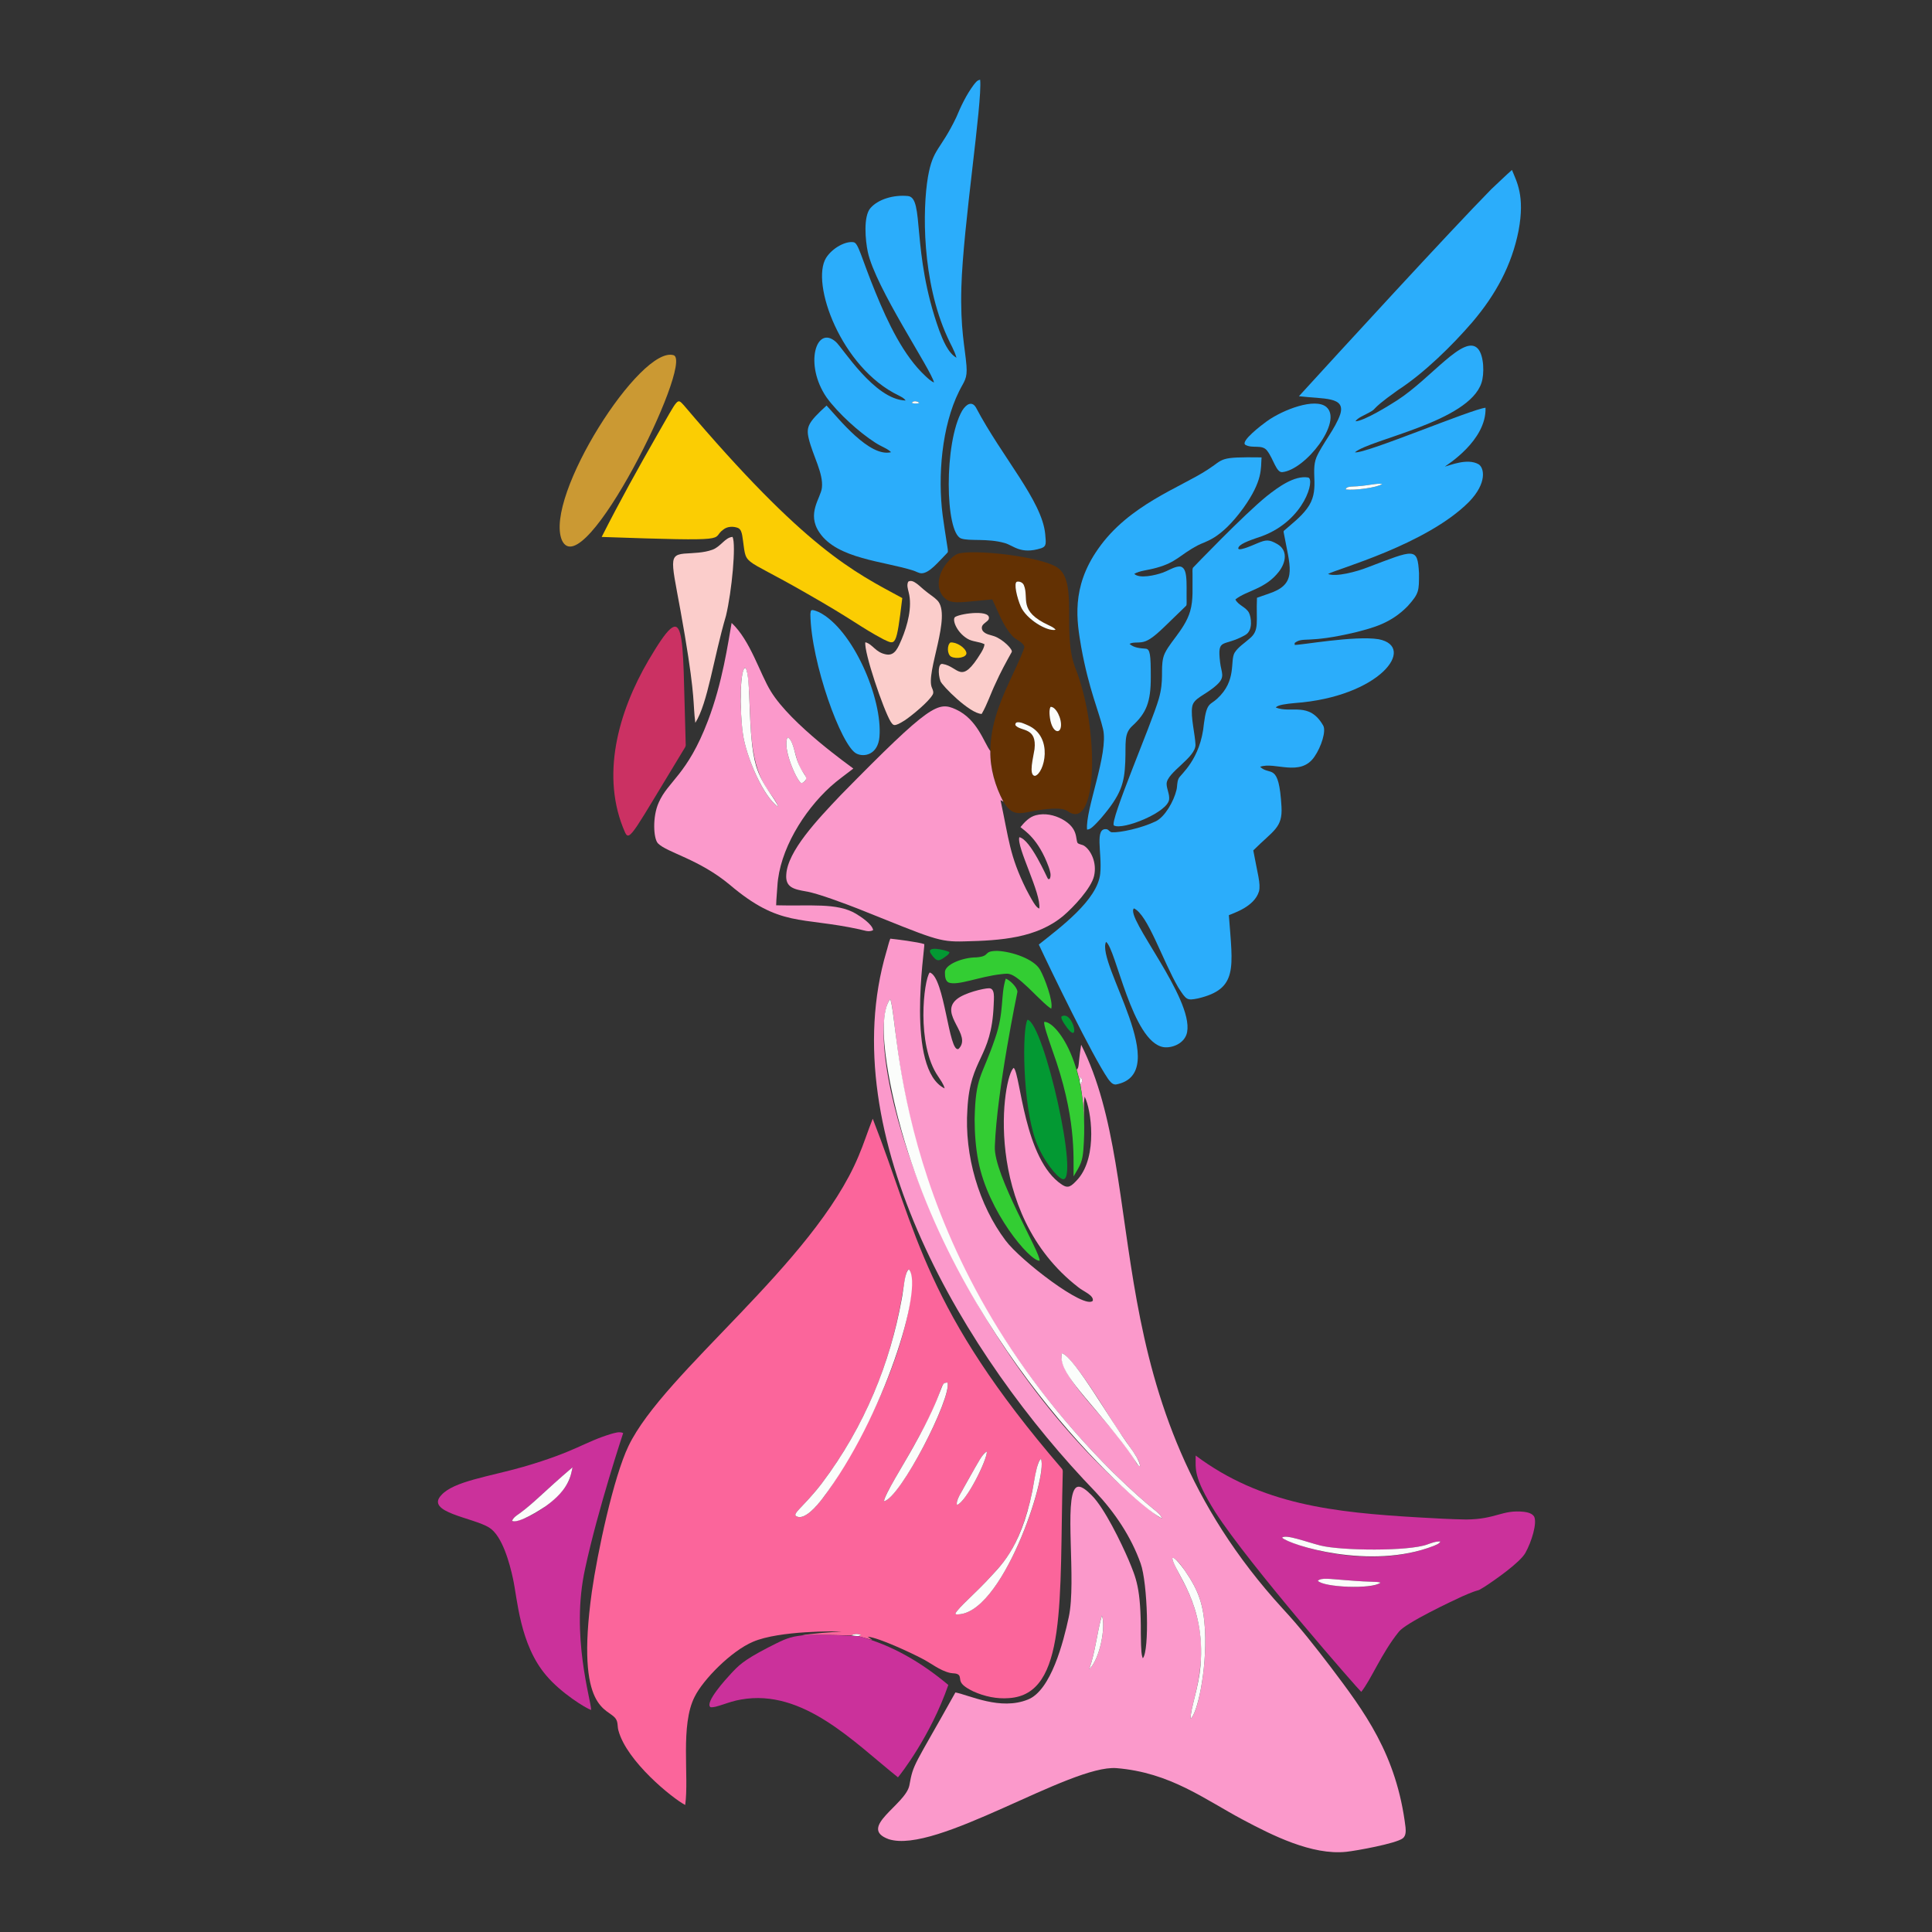 <?xml version="1.0" encoding="UTF-8" standalone="no"?>
<svg
   xmlns:dc="http://purl.org/dc/elements/1.1/"
   xmlns:cc="http://creativecommons.org/ns#"
   xmlns:rdf="http://www.w3.org/1999/02/22-rdf-syntax-ns#"
   xmlns:svg="http://www.w3.org/2000/svg"
   xmlns="http://www.w3.org/2000/svg"
   xmlns:sodipodi="http://sodipodi.sourceforge.net/DTD/sodipodi-0.dtd"
   xmlns:inkscape="http://www.inkscape.org/namespaces/inkscape"
   version="1.1"
   id="Layer_1"
   x="0px"
   y="0px"
   viewBox="0 0 1744 1744"
   enable-background="new 0 0 1217 1744"
   xml:space="preserve"
   sodipodi:docname="caecilia-logo.svg"
   width="1744"
   height="1744"
   inkscape:version="0.92.1 r15371"><rect x="0" y="0" width="1744" height="1744" fill="#333333" stroke="none"/><defs
     id="defs103" /><sodipodi:namedview
     pagecolor="#ffffff"
     bordercolor="#666666"
     borderopacity="1"
     objecttolerance="10"
     gridtolerance="10"
     guidetolerance="10"
     inkscape:pageopacity="0"
     inkscape:pageshadow="2"
     inkscape:window-width="640"
     inkscape:window-height="480"
     id="namedview101"
     showgrid="false"
     scale-x="1"
     viewbox-x="0"
     inkscape:zoom="0.1353211"
     inkscape:cx="608.5"
     inkscape:cy="872"
     inkscape:window-x="71"
     inkscape:window-y="117"
     inkscape:window-maximized="0"
     inkscape:current-layer="Layer_1" /><g
     id="g98"
     transform="translate(282)"><path
       d="m 596.865,76.714 c 1.592,-1.946 3.178,-4.416 5.918,-4.714 2.054,20.777 -15.41,132.11 -16.959,187.139 -1.101,37.78 3.271,54.302 4.601,70.926 0.926,12.183 -2.065,13.801 -6.688,23.209 -15.696,31.534 -19.312,76.718 -14.822,111.747 5.365,38.51 5.973,31.532 2.835,35.454 -6.83,6.864 -14.945,17.084 -21.954,17.021 -2.604,-0.079 -4.815,-1.671 -7.251,-2.413 -26.524,-8.561 -68.85,-10.452 -84.887,-34.414 -11.756,-17.243 1.262,-31.011 2.267,-40.393 1.499,-12.963 -8.193,-28.918 -11.903,-44.438 -2.499,-10.701 -0.231,-14.791 16.11,-29.756 11.147,12.008 38.749,46.917 58.225,42.114 -3.395,-3.475 -8,-4.545 -14.439,-8.724 -14.318,-9.188 -33.331,-26.311 -43.718,-40.646 -20.555,-29.813 -9.426,-65.784 8.179,-50.361 6.047,5.082 34.932,52.381 63.113,53.078 -1.479,-2.295 -4.084,-3.375 -6.39,-4.618 -52.003,-25.052 -79.561,-101.495 -65.363,-124.206 5.787,-9.034 17.627,-15.236 24.728,-14.074 4.48,0.58 6.902,13.811 19.879,45.405 11.256,27.574 25.398,57.211 45,75.375 2.391,2.188 4.748,4.556 7.779,5.844 -2.363,-11.302 -53.077,-85.82 -59.811,-118.063 -2.098,-9.886 -4.202,-31.867 2.458,-39.403 6.759,-7.795 20.503,-12.107 33.643,-10.868 15.45,1.213 2.718,49.603 28.418,121.343 3.272,8.646 7.994,20.426 15.57,24.632 -1.834,-6.542 -5.496,-12.369 -8.196,-18.563 -23.208,-50.822 -22.503,-115.593 -17.561,-144.597 4.541,-26.095 11.039,-23.576 25.532,-53.764 4.268,-10.226 9.066,-20.34 15.687,-29.272 m -55.879,286.949 c 2.273,0.878 4.759,0.804 7.054,0.062 -1.93,-1.547 -5.395,-2.436 -7.054,-0.062 z"
       id="path2"
       inkscape:connector-curvature="0"
       style="fill:#2badfb" /><path
       d="m 1064.315,170.668 c 6.171,-5.749 12.201,-11.666 18.512,-17.263 4.207,10.537 11.865,23.2 5.996,54.692 -6.155,31.458 -20.835,58.112 -41.681,82.62 -17.932,20.88 -43.599,46.142 -67.343,61.504 -31.031,22.098 -13.751,14.067 -31.039,22.871 -2.61,1.378 -5.479,2.655 -7.172,5.192 7.635,-0.111 30.966,-14.623 37.395,-18.776 30.862,-19.779 60.695,-60.568 73.142,-46.704 5.557,6.191 5.876,22.95 3.195,30.791 -11.437,35.262 -100.456,50.898 -114.255,62.713 8.53,1.867 105.641,-39.138 117.912,-40.241 0.971,29.667 -35.156,51.853 -36.759,53.123 4.567,-1.029 20.201,-7.851 30.369,-2.177 5.212,3.008 8.117,16.862 -8.527,34.02 -38.529,38.771 -120.017,60.797 -127.244,65.098 7.146,2.957 26.209,-2.198 35.646,-5.951 42.481,-16.076 45.117,-18.623 46.463,5.169 0.017,16.234 0.225,18.161 -10.282,29.886 -15.307,15.612 -31.313,19.435 -46.333,23.383 -44.619,10.678 -47.688,3.804 -55.586,9.765 -0.011,0.433 -0.034,1.294 -0.051,1.727 4.162,0.612 54.257,-8.683 75.938,-5.063 34.461,6.839 1.177,52.045 -75.926,57.617 -7.229,0.685 -15.584,1.62 -16.982,4.05 14.118,5.53 30.043,-5.684 42.66,16.093 3.016,4.801 -1.649,19.367 -7.819,28.266 -12.667,18.638 -35.977,4.217 -49.022,9.129 9.046,8.728 16.939,-5.096 19.277,36.023 1.078,19.16 -7.145,21.152 -25.464,39.443 3.789,20.847 6.866,30.015 5.175,36.9 -4.213,14.244 -23.766,19.874 -27.219,21.572 3.485,47.466 8.546,66.602 -27.962,75.156 -9.935,1.961 -10.299,1.538 -17.724,-9.928 -14.461,-24.98 -27.446,-65.643 -39.988,-71.365 -8.549,7.472 53.629,80.788 48.004,111.583 -1.85,10.284 -13.635,14.886 -21.465,13.646 -28.28,-4.892 -42.841,-89.138 -51.745,-95.001 -9.187,19.096 61.886,118.943 8.837,128.768 -3.217,0.124 -5.299,-2.846 -7.026,-5.141 -14.422,-21.076 -51.42,-97.528 -62.494,-121.208 18.886,-15.12 53.131,-40.133 55.457,-64.159 1.884,-18.381 -5.651,-41.998 6.126,-39.893 1.704,0.624 2.616,2.762 4.612,2.711 6.995,0.385 26.152,-3.526 39.544,-9.973 8.231,-4.176 16.062,-17.947 18.512,-28.114 0.894,-3.443 0.349,-7.183 1.963,-10.446 1.513,-3.692 19.828,-16.682 22.871,-49.815 2.516,-19.415 5.615,-16.292 11.919,-22.241 18.033,-16.508 11.291,-33.988 15.789,-41.58 3.319,-5.248 8.82,-8.477 13.337,-12.566 9.401,-7.595 5.849,-15.1 6.812,-36.951 4.843,-1.783 9.787,-3.296 14.597,-5.186 21.609,-8.849 15.04,-23.656 9.518,-53.803 -0.203,-0.709 -0.051,-1.462 0.619,-1.862 7.087,-6.199 14.709,-11.993 20.374,-19.603 12.37,-16.404 2.831,-32.489 8.617,-46.468 5.157,-11.872 17.206,-26.034 21.443,-38.773 4.946,-16.082 -14.825,-13.558 -37.294,-16.256 35.287,-38.686 136.579,-149.192 173.771,-187.004 M 937.904,439.212 c -1.907,0.214 -4.663,0.349 -5.209,2.61 7.542,1.027 28.373,-1.586 33.098,-4.905 -5.65,-1.062 -12.545,1.865 -27.889,2.295 z"
       id="path4"
       inkscape:connector-curvature="0"
       style="fill:#2badfb" /><path
       d="m 326.245,320.699 c 17.771,7.361 -82.034,209.166 -101.059,166.849 -16.232,-39.2 71.283,-176.555 101.059,-166.849 z"
       id="path6"
       inkscape:connector-curvature="0"
       style="fill:#cb9933" /><path
       d="m 335.212,365.744 c 110.264,130.094 153.153,150.263 197.275,174.134 -5.419,44.711 -5.871,42.422 -17.106,37.176 -21.304,-11.303 -26.057,-16.848 -70.031,-41.861 -61.485,-35.374 -52.581,-22.285 -57.336,-51.778 -0.489,-2.599 -1.209,-5.743 -3.921,-6.879 -4.247,-1.581 -9.45,-1.434 -13.112,1.474 -12.425,8.773 13.48,10.994 -109.857,6.683 15.936,-31.478 33.058,-62.342 50.591,-92.959 18.868,-32.818 17.338,-32.53 23.497,-25.99 z"
       id="path8"
       inkscape:connector-curvature="0"
       style="fill:#fbcd03" /><path
       d="m 540.986,363.663 c 1.659,-2.374 5.124,-1.485 7.054,0.062 -2.295,0.742 -4.782,0.815 -7.054,-0.062 z"
       id="path10"
       inkscape:connector-curvature="0"
       style="fill:#fbfdfb" /><path
       d="m 599.036,367.955 c 23.774,45.063 59.616,84.114 62.471,114.16 0.627,7.962 1.472,11.005 -3.628,12.774 -18.843,5.914 -24.993,-2.592 -33.064,-4.731 -15.495,-4.414 -31.767,-1.441 -39.223,-4.095 -14.497,-5.167 -15.626,-86.47 0.956,-115.363 3.786,-6.124 8.914,-8.916 12.488,-2.745 z"
       id="path12"
       inkscape:connector-curvature="0"
       style="fill:#2badfb" /><path
       d="m 915.235,367.336 c 15.321,12.932 -18.65,56.767 -39.758,58.86 -5.462,0.491 -7.984,-12.178 -13.719,-19.434 -4.542,-5.927 -13.133,-1.535 -19.569,-5.209 -4.715,-3.133 14.603,-17.853 19.395,-21.302 14.899,-10.642 43.483,-21.335 53.651,-12.915 z"
       id="path14"
       inkscape:connector-curvature="0"
       style="fill:#2badfb" /><path
       d="m 856.797,412.887 c -0.787,10.043 1.389,20.688 -16.425,45.715 -21.2,29.044 -34.386,29.931 -41.141,33.683 -16.701,8.844 -18.903,15.174 -37.131,20.222 -8.094,2.315 -15.257,2.568 -20.183,5.507 4.532,4.63 19.082,1.285 25.678,-1.103 4.393,-1.519 8.319,-4.224 12.881,-5.276 10.583,-2.59 8.352,13.969 8.691,32.164 -0.107,1.131 0.225,2.565 -0.816,3.364 -20.382,19.504 -27.828,28.086 -35.994,31.534 -5.435,2.318 -11.119,0.335 -14.721,2.542 3.949,3.594 9.529,3.943 14.586,4.331 4.017,0.289 4.584,5.652 4.584,25.706 0.08,22.386 -4.061,32.413 -16.419,43.774 -8.095,7.271 -5.896,15.01 -6.609,32.709 -0.826,19.206 -3.51,29.492 -22.371,51.385 -8.422,9.354 -9.734,9.431 -12.128,9.731 -1.682,-18.014 19.554,-68.617 14.468,-90.608 -3.59,-15.673 -12.751,-35.521 -19.749,-74.149 -4.001,-23.419 -9.291,-53.657 15.193,-88.504 27.642,-39.833 74.212,-55.444 98.837,-71.578 15.596,-9.959 9.091,-11.662 48.769,-11.149 z"
       id="path16"
       inkscape:connector-curvature="0"
       style="fill:#2badfb" /><path
       d="m 898.804,431.039 c 6.477,1.047 -2.776,38.39 -41.507,52.915 -7.772,2.73 -18.997,6.1 -21.15,9.878 -3.014,5.358 12.41,-1.555 16.869,-3.437 7.783,-3.228 10.428,-3.675 18.197,0.849 9.226,5.479 7.868,16.122 1.254,24.756 -12.29,15.893 -29.06,16.929 -39.302,25.138 2.689,5.31 9.399,6.722 12.229,11.903 2.013,3.773 4.051,16.15 -3.414,20.239 -19.794,11.24 -25.264,1.739 -22.63,24.373 1.037,9.702 5.17,13.319 -3.122,20.756 -10.487,9.454 -20.78,11.545 -22.044,19.581 -1.536,9.035 2.626,24.996 2.964,34.043 0.557,11.797 -25.846,25.065 -26.055,35.511 0.051,4.714 2.683,9.056 2.301,13.826 -0.664,11.788 -41.994,28.289 -49.826,23.788 -4.496,-2.874 34.049,-91.804 40.455,-114.3 4.93,-17.195 1.489,-26.068 4.005,-37.035 2.774,-11.756 19.217,-24.412 24.311,-42.092 3.049,-10.434 1.935,-21.426 2.149,-32.141 0.146,-2.323 -0.405,-4.815 0.326,-7.026 0.528,-0.563 46.18,-48.204 66.797,-64.795 9.772,-7.752 24.832,-18.87 37.193,-16.73 z"
       id="path18"
       inkscape:connector-curvature="0"
       style="fill:#2badfb" /><path
       d="m 965.793,436.917 c -4.645,3.263 -25.279,5.969 -33.098,4.905 0.546,-2.261 3.302,-2.396 5.209,-2.61 15.401,-0.432 22.21,-3.363 27.889,-2.295 z"
       id="path20"
       inkscape:connector-curvature="0"
       style="fill:#fbfdfb" /><path
       d="m 379.267,484.651 c 3.319,6.795 -0.628,49.039 -5.912,71.134 -11.416,38.904 -16.394,78.874 -27.709,96.7 -2.316,-18.497 0.217,-20.991 -9.467,-79.037 -10.876,-65.042 -16.744,-72.048 -0.709,-73.693 8.567,-0.636 17.398,-0.557 25.577,-3.51 7.652,-2.76 11.399,-11.131 18.22,-11.594 z"
       id="path22"
       inkscape:connector-curvature="0"
       style="fill:#fbcdcb" /><path
       d="m 582.476,499.957 c 12.495,-4.481 74.283,1.968 89.944,12.33 19.155,12.665 3.891,58.498 16.223,90.585 22.061,55.302 20.194,147.941 -6.418,129.645 -4.179,-2.874 -9.506,-2.621 -14.344,-2.526 -26.507,1.478 -33.476,11.186 -44.185,-6.362 -29.71,-56.459 4.982,-101.695 18.304,-137.155 0.281,-1.142 1.119,-2.436 0.371,-3.549 -2.396,-4.275 -7.678,-5.4 -10.704,-9.062 -8.466,-9.383 -12.476,-21.611 -17.949,-32.777 -21.37,1.908 -31.455,3.629 -37.783,1.817 -6.441,-2.047 -10.586,-8.826 -10.541,-15.429 -0.523,-13.879 12.4,-25.841 17.082,-27.517 m 52.251,28.631 c 1.781,31.775 29.634,41.383 36.158,39.921 -4.697,-6.172 -24.059,-6.611 -26.578,-25.864 -0.922,-6.087 0.443,-19.341 -8.331,-17.539 -1.418,0.478 -1.249,2.278 -1.249,3.482 M 666.3,638.107 c -1.831,3.79 -0.847,14.002 2.441,19.046 5.258,8.158 11.216,-2.244 3.178,-15.019 -1.31,-1.906 -2.987,-4.302 -5.619,-4.027 m -30.156,13.933 c -1.451,0.186 -2.188,2.273 -0.979,3.201 5.121,5.021 18.912,1.401 16.684,21.054 -1.023,7.267 -5.569,23.585 0.343,24.086 8.345,-1.724 17.54,-35.58 -6.739,-45.833 -2.947,-1.208 -6.035,-2.929 -9.309,-2.508 z"
       id="path24"
       inkscape:connector-curvature="0"
       style="fill:#633103" /><path
       d="m 537.847,525.078 c 4.52,-2.932 10.714,4.767 15.874,8.618 3.358,2.841 7.228,5.063 10.344,8.196 13.534,13.733 -10.931,65.702 -4.787,79.031 0.827,1.901 1.794,4.134 0.63,6.12 -3.541,6.388 -18.19,18.399 -24.829,22.978 -10.646,6.834 -10.672,4.583 -13.073,1.423 -6.528,-10.675 -24.263,-62.878 -22.871,-71.691 6.866,1.777 8.976,9.257 18.911,11.008 7.798,1.403 10.635,-6.211 13.877,-13.658 5.258,-12.537 9.808,-29.36 6.317,-42.553 -0.714,-3.059 -1.9,-6.462 -0.393,-9.472 z"
       id="path26"
       inkscape:connector-curvature="0"
       style="fill:#fbcdcb" /><path
       d="m 635.976,525.106 c 2.492,-0.512 5.372,0.782 6.311,3.251 4.842,11.883 -5.549,23.157 22.433,36.068 2.211,1.074 4.624,2.059 6.165,4.084 -7.827,1.755 -26.608,-9.738 -31.421,-21.009 -3.378,-7.688 -6.628,-21.335 -3.488,-22.394 z"
       id="path28"
       inkscape:connector-curvature="0"
       style="fill:#fbfdfb" /><path
       d="m 457.212,552.528 c 30.567,15.175 57.596,78.029 54.664,112.618 -1.39,16.273 -14.048,18.608 -20.874,15.041 -13.614,-6.935 -40.859,-82.059 -41.484,-125.753 0.437,-3.783 -0.16,-5.186 7.694,-1.906 z"
       id="path30"
       inkscape:connector-curvature="0"
       style="fill:#2badfb" /><path
       d="m 610.359,559.278 c -1.457,2.115 -4.067,3.105 -5.456,5.282 -1.159,1.845 -0.596,4.388 1.012,5.794 2.599,2.447 6.311,2.79 9.54,3.954 7.986,2.783 17.234,12.201 15.789,14.321 -5.147,9.253 -10.254,18.557 -14.546,28.254 -4.404,9.084 -7.436,18.833 -12.538,27.574 -10.703,-0.206 -35.729,-25.472 -37.204,-29.559 -2.404,-6.853 -2.091,-16.46 1.952,-15.548 14.853,2.363 16.294,20.09 34.729,-10.181 1.423,-2.351 2.739,-4.838 3.099,-7.605 -4.883,-2.531 -10.766,-2.115 -15.497,-5.018 -10.048,-6.081 -14.145,-17.846 -10.918,-19.688 5.968,-3.422 33.894,-6.821 30.038,2.42 z"
       id="path32"
       inkscape:connector-curvature="0"
       style="fill:#fbcdcb" /><path
       d="m 378.428,562.31 c 17.042,15.975 25.427,45.617 35.393,61.735 18.421,30.16 71.975,67.657 74.481,69.728 -6.93,5.434 -14.192,10.468 -20.723,16.397 -24.315,22.178 -45.938,57.4 -47.83,89.584 -0.321,5.816 -1.001,11.621 -1.119,17.454 30.4,0.88 54.784,-2.565 71.86,7.521 4.357,2.565 15.118,9.694 15.666,14.923 -3.938,2.121 -8.37,0.051 -12.381,-0.759 -53.432,-11.646 -71.528,-1.611 -117.186,-40.348 -27.721,-23.072 -56.403,-28.9 -64.615,-37.204 -4.188,-4.206 -5.118,-24.194 0.63,-36.827 8.476,-19.527 25.775,-24.864 44.393,-73.761 13.252,-34.574 18.176,-70.31 21.431,-88.443 m 11.341,41.333 c -4.391,7.105 -3.653,41.147 -1.181,58.59 2.507,18.948 18.001,57.198 31.99,66.161 -5.148,-14.326 -21.376,-18.266 -24.818,-69.261 -1.287,-20.066 -1.182,-50.833 -4.742,-56.126 -0.603,-0.152 -1.019,0.062 -1.249,0.636 m 39.138,61.937 c -4.893,9.714 7.876,37.909 12.032,41.102 1.558,0.383 7.827,-1.965 2.509,-8.764 -8.148,-9.511 -7.792,-29.294 -14.541,-32.338 z"
       id="path34"
       inkscape:connector-curvature="0"
       style="fill:#fb99cb" /><path
       d="m 336.983,671.807 c 0.326,2.166 -1.299,3.853 -2.284,5.614 -44.47,73.018 -48.242,82.756 -52.363,74.25 -22.66,-50.851 -6.217,-109.005 21.054,-155.616 34.651,-58.61 30.216,-31.786 33.593,75.752 z"
       id="path36"
       inkscape:connector-curvature="0"
       style="fill:#cb3163" /><path
       d="m 575.928,579.99 c 5.332,-0.662 13.639,4.665 14.462,9.377 0.407,4.241 -9.118,5.739 -13.708,3.448 -3.913,-2.02 -3.844,-10.689 -0.754,-12.825 z"
       id="path38"
       inkscape:connector-curvature="0"
       style="fill:#fbcd03" /><path
       d="m 391.017,603.007 c 5.517,8.204 1.408,61.036 9.534,88.341 5.434,18.145 17.093,28.887 20.025,37.046 -13.489,-8.644 -29.341,-46.141 -31.99,-66.161 -3.298,-23.281 -2.431,-60.453 2.431,-59.226 z"
       id="path40"
       inkscape:connector-curvature="0"
       style="fill:#fbfdfb" /><path
       d="m 580.901,640.38 c 19.518,8.977 25.354,30.203 31.044,37.508 -0.231,15.953 4.359,31.697 11.751,45.743 -0.849,-0.456 -1.693,-0.911 -2.537,-1.356 7.683,35.775 8.074,49.878 23.074,80.28 8.042,15.438 9.644,16.538 11.914,17.629 1.981,-13.635 -20.715,-55.542 -18.011,-64.446 10.186,1.939 24.803,36.238 25.959,37.783 0.366,-0.017 1.103,-0.051 1.468,-0.068 1.704,-3.471 0.219,-7.307 -0.872,-10.716 -9.499,-26.117 -22.256,-33.085 -25.521,-36.118 3.729,-4.511 8.016,-9.219 13.911,-10.716 8.01,-2.093 16.667,-0.281 23.833,3.639 14.838,8.237 11.668,17.852 13.883,21.504 1.71,1.35 4.151,1.266 5.963,2.514 5.681,3.734 11.678,14.811 8.859,27.118 -2.551,11.122 -18.682,28.341 -27.658,35.933 -24.06,20.211 -56.274,22.395 -89.348,23.158 -23.408,0.661 -27.357,-2.003 -96.379,-29.604 -9.863,-3.847 -36.402,-13.963 -46.969,-15.553 -10.705,-1.855 -18.383,-3.66 -17.511,-15.053 1.121,-21.128 27.946,-49.52 49.382,-72.051 81.146,-82.699 87.656,-84.384 103.765,-77.128 z"
       id="path42"
       inkscape:connector-curvature="0"
       style="fill:#fb99cb" /><path
       d="m 666.3,638.107 c 4.819,-0.505 10.503,10.896 9.321,18.152 -1.135,7.065 -8.81,4.511 -10.136,-10.676 -0.192,-2.514 -0.31,-5.147 0.815,-7.476 z"
       id="path44"
       inkscape:connector-curvature="0"
       style="fill:#fbfdfb" /><path
       d="m 636.144,652.04 c 3.274,-0.422 6.362,1.299 9.309,2.509 24.27,10.249 15.088,44.108 6.739,45.833 -5.953,-0.505 -1.324,-17.121 -0.343,-24.086 2.227,-19.64 -11.574,-16.044 -16.684,-21.054 -1.209,-0.929 -0.472,-3.016 0.979,-3.202 z"
       id="path46"
       inkscape:connector-curvature="0"
       style="fill:#fbfdfb" /><path
       d="m 428.907,665.58 c 4.921,2.22 6.031,12.853 8.589,20.306 4.751,13.74 9.818,14.324 7.768,18.281 -0.934,1.35 -2.543,2.953 -4.326,2.514 -4.337,-3.332 -16.851,-31.531 -12.031,-41.101 z"
       id="path48"
       inkscape:connector-curvature="0"
       style="fill:#fbfdfb" /><path
       d="m 518.126,859.148 c 1.237,-3.921 2.003,-7.993 3.538,-11.824 4.354,0.405 25.519,3.035 30.713,4.939 0.552,4.262 -17.001,113.008 18.349,130.253 -1.024,-4.123 -3.735,-7.492 -5.968,-11.008 -19.792,-28.685 -12.89,-86.891 -7.515,-93.673 13.597,4.055 17.111,73.351 26.044,69.019 12.815,-12.742 -17.956,-31.02 -1.856,-44.651 6.968,-6.048 24.933,-10.081 29.065,-10.091 6.069,-0.316 4.627,9.092 4.489,15.064 -1.947,48.9 -21.249,47.086 -23.709,93.966 -2.926,41.918 10.473,86.827 34.448,118.643 13.313,17.926 71.451,62.619 78.75,54.4 0.951,-5.013 -8.193,-8.178 -13.016,-12.122 -87.907,-67.971 -67.976,-191.595 -58.365,-198.096 6.195,5.509 9.171,82.745 43.588,105.458 5.537,3.521 8.084,1.985 14.726,-5.49 17.404,-20.628 11.76,-61.986 5.704,-74.036 -1.266,7.262 -0.36,14.687 -0.686,22.022 -0.242,-10.884 -1.125,-21.763 -3.082,-32.473 2.169,-4.563 1.721,-4.547 0.152,-7.313 -0.349,1.221 -0.681,2.458 -0.9,3.724 -0.782,-3.454 -1.693,-6.874 -2.638,-10.277 2.398,-2.378 1.048,-3.49 3.999,-22.5 63.22,125.814 10.116,321.289 182.07,509.16 15.418,16.611 29.396,34.481 43.133,52.487 30.208,40.063 59.642,78.801 67.613,144.889 0.27,3.364 0.444,7.487 -2.492,9.821 -6.231,4.787 -42.292,11.263 -50.845,12.161 -31.19,3.371 -67.48,-15.119 -93.589,-29.014 -34.724,-18.456 -65.36,-42.504 -113.997,-46.508 -41.999,-3.249 -162.783,78.137 -205.684,64.12 -28.332,-10.362 15.157,-31.02 18.692,-48.437 3.74,-20.474 3.632,-15.946 41.591,-84.01 12.944,2.547 40.63,16.447 65.38,6.435 20.938,-8.147 32.14,-52.14 36.934,-74.425 7.083,-32.538 -4.481,-107.134 6.424,-116.792 4.041,-3.336 10.535,3.178 14.237,6.812 11.624,11.5 26.872,43.249 33.339,58.326 6.691,16.201 11.205,25.171 11.048,66.611 0.191,16.677 0.7,19.498 1.806,22.202 6.158,-6.875 4.32,-68.117 -1.963,-85.579 -8.595,-24.176 -23.226,-45.889 -40.691,-64.542 C 588.32,1224.005 469.503,1024.436 518.126,859.148 m -1.086,54.664 c -13.49,76.86 71.269,314.93 240.138,450.277 3.139,2.374 6.103,5.124 9.827,6.564 -3.105,-7.065 -6.83,-4.911 -44.455,-41.693 C 521.408,1128.666 530.938,924.58 521.568,901.825 c -2.593,3.476 -3.633,7.819 -4.528,11.987 m 159.503,307.671 c -4.468,21.36 45.314,62.273 65.683,96.21 1.361,2.126 2.076,5.287 4.95,5.827 -0.6,-7.363 -9.637,-16.848 -23.411,-37.969 -3.855,-5.77 -36.806,-60.807 -47.222,-64.068 m 99.67,185.272 c 0.911,5.44 10.399,20.755 14.614,30.589 24.888,55.932 1.445,98.181 1.969,114.03 5.851,-3.914 14.711,-42.886 12.971,-80.027 -1.474,-22.763 -5.274,-34.794 -18.293,-53.758 -2.672,-3.645 -5.254,-7.487 -8.786,-10.361 -0.709,-0.344 -1.991,-1.621 -2.475,-0.473 m -63.563,51.586 c -4.534,15.986 -5.827,32.788 -11.458,48.493 9.444,-8.733 15.345,-38.516 11.458,-48.493 z"
       id="path50"
       inkscape:connector-curvature="0"
       style="fill:#fb99cb" /><path
       d="m 575.118,859.519 c -0.602,2.289 -2.936,3.341 -4.624,4.747 -4.791,3.221 -6.828,4.539 -12.128,-3.336 -5.24,-7.659 12.857,-3.591 16.752,-1.411 z"
       id="path52"
       inkscape:connector-curvature="0"
       style="fill:#039933" /><path
       d="m 618.448,858.366 c 13.01,0.611 32.953,7.261 38.447,17.089 3.977,6.913 12.113,28.571 10.029,35.089 -4.866,-3.111 -8.713,-7.509 -12.949,-11.379 -22.895,-23.01 -24.406,-20.453 -32.254,-19.783 -19.728,2.16 -38.837,10.577 -47.25,7.594 -3.386,-1.575 -3.42,-5.923 -3.487,-9.118 -0.438,-7.238 16.299,-13.657 28.35,-13.641 13.657,-1.065 5.174,-5.828 19.114,-5.851 z"
       id="path54"
       inkscape:connector-curvature="0"
       style="fill:#33cd33" /><path
       d="m 625.89,883.397 c 3.494,1.174 10.424,7.694 10.541,11.914 0,0 -18.607,89.123 -20.396,139.54 -1.317,25.792 42.15,97.317 40.388,103.253 -9.111,0.198 -46.508,-44.499 -55.283,-89.91 -2.447,-12.499 -3.307,-25.251 -3.347,-37.963 0.837,-39.376 6.259,-36.978 18.394,-72.653 8.634,-24.712 4.741,-38.56 9.703,-54.181 z"
       id="path56"
       inkscape:connector-curvature="0"
       style="fill:#33cd33" /><path
       d="m 521.568,901.825 c 8.854,21.504 2.098,229.089 200.982,427.135 37.625,36.782 41.346,34.619 44.455,41.693 -18.013,-6.966 -176.979,-145.541 -235.047,-349.437 -6.959,-24.674 -25.569,-99.042 -10.39,-119.391 z"
       id="path58"
       inkscape:connector-curvature="0"
       style="fill:#fbfdfb" /><path
       d="m 678.619,924.021 c -1.097,-1.986 -2.773,-3.999 -2.509,-6.396 10.721,-6.759 18.518,30.819 2.509,6.396 z"
       id="path60"
       inkscape:connector-curvature="0"
       style="fill:#039933" /><path
       d="m 645.555,920.461 c 15.003,3.572 47.701,149.486 31.41,143.849 -5.234,-1.97 -17.374,-16.856 -23.889,-34.313 -12.209,-33.173 -12.469,-101.936 -7.521,-109.536 z"
       id="path62"
       inkscape:connector-curvature="0"
       style="fill:#039933" /><path
       d="m 660.551,922.446 c 10.278,-0.976 41.346,37.431 35.426,115.251 -0.943,10.84 -2.276,13.314 -8.893,24.272 -0.154,-18.645 2.502,-54.001 -19.091,-113.828 -4.463,-12.853 -7.83,-22.757 -7.442,-25.695 z"
       id="path64"
       inkscape:connector-curvature="0"
       style="fill:#33cd33" /><path
       d="m 693.491,972.132 c 1.562,2.751 2.024,2.734 -0.152,7.313 -0.248,-1.209 -0.523,-2.402 -0.748,-3.589 0.22,-1.266 0.552,-2.503 0.9,-3.724 z"
       id="path66"
       inkscape:connector-curvature="0"
       style="fill:#fbfdfb" /><path
       d="m 492.92,1043.806 c 4.787,-11.126 8.376,-22.714 12.893,-33.941 40.573,103.741 46.685,171.743 170.601,315.749 0.889,0.894 0.99,2.171 0.928,3.386 -3.091,116.127 4.097,200.422 -48.488,203.867 -11.019,0.917 -22.146,-1.507 -32.181,-6.024 -15.461,-7.45 -10.443,-10.72 -12.954,-14.602 -2.064,-2.194 -5.383,-1.463 -8.044,-2.109 -9.686,-2.233 -17.314,-8.983 -26.049,-13.309 -9.117,-4.743 -38.179,-18.48 -48.302,-19.389 1.316,1.041 2.722,1.963 4.101,2.936 -4.219,-1.187 -8.449,-2.34 -12.69,-3.443 0.906,-0.304 1.8,-0.635 2.7,-0.945 -2.886,-1.282 -6.238,-1.401 -8.983,0.304 -2.708,0.059 -28.544,-1.059 -45.326,0.034 8.63,-1.746 29.773,-3.184 36.737,-3.589 -5.26,-0.22 -56.205,-0.914 -79.971,9.219 -19.949,8.374 -45.343,34.503 -52.78,49.601 -13.242,25.628 -4.951,72.065 -8.584,97.785 -11.568,-6.041 -52.799,-39.343 -60.278,-67.224 -1.035,-3.465 -0.214,-7.453 -2.402,-10.536 -6.524,-10.163 -36.742,-5.25 -21.606,-114.57 4.994,-35.136 19.576,-103.702 33.092,-131.693 32.041,-66.745 167.025,-164.528 207.586,-261.507 m 42.823,106.898 c -3.986,14.294 -9.229,100.152 -76.219,188.714 -16.087,20.816 -27.01,27.139 -22.579,29.334 10.744,5.922 30.716,-25.818 37.17,-36.101 62.403,-99.968 72.442,-177.532 64.406,-186.829 -1.765,0.995 -2.226,3.082 -2.778,4.882 m 35.224,97.645 c -4.369,3.104 -1.849,4.657 -12.848,28.209 -18.218,37.138 -41.048,70.046 -42.199,78.649 14.46,-2.808 61.368,-93.061 57.403,-107.162 -0.792,0 -1.686,-0.27 -2.356,0.304 m 31.692,68.855 c -2.525,4.066 -16.774,29.149 -19.232,34.178 -1.013,2.211 -2.222,4.624 -1.581,7.127 8.021,-2.596 27.064,-39.721 27.017,-48.212 -2.886,1.412 -4.455,4.359 -6.204,6.907 m 43.824,43.212 c -10.978,39.547 -23.96,51.459 -33.548,62.117 -13.896,15.378 -30.158,28.83 -32.614,34.099 0.135,0.152 0.411,0.461 0.546,0.619 40.888,2.873 83.497,-124.252 76.827,-140.248 -4.488,2.25 -6.035,24.656 -11.211,43.413 z"
       id="path68"
       inkscape:connector-curvature="0"
       style="fill:#fb659b" /><path
       d="m 538.522,1145.821 c 13.553,15.68 -22.736,134.224 -78.098,206.899 -4.938,6.482 -16.292,19.993 -23.479,16.031 -4.443,-2.201 6.431,-8.439 22.579,-29.334 39.588,-52.337 62.084,-109.904 72.315,-166.191 1.975,-9.603 2.607,-25.107 6.683,-27.405 z"
       id="path70"
       inkscape:connector-curvature="0"
       style="fill:#fbfdfb" /><path
       d="m 676.543,1221.483 c 11.581,3.625 43.389,60.418 61.69,85.056 2.892,3.923 8.542,12.057 8.944,16.982 -3.316,-0.623 -0.37,-0.636 -16.02,-21.172 -34.475,-44.235 -58.185,-63.791 -54.614,-80.866 z"
       id="path72"
       inkscape:connector-curvature="0"
       style="fill:#fbfdfb" /><path
       d="m 573.324,1248.045 c 3.845,13.675 -42.562,104.28 -57.403,107.162 0.887,-6.625 17.106,-32.141 26.803,-49.59 30.104,-53.788 22.834,-57.572 30.6,-57.572 z"
       id="path74"
       inkscape:connector-curvature="0"
       style="fill:#fbfdfb" /><path
       d="m 269.866,1294.322 c 3.437,-0.878 7.223,-2.301 10.676,-0.72 0,0 -22.75,68.427 -34.335,122.265 -13.382,60.429 5.614,119.731 5.423,127.722 -4.844,-1.545 -27.247,-15.327 -40.528,-31.129 -24.008,-28.106 -25.992,-69.206 -30.043,-87.486 -2.915,-13.613 -9.658,-38.733 -21.488,-46.052 -14.546,-9.068 -58.167,-13.672 -43.138,-29.334 11.244,-12.527 42.897,-16.604 74.042,-25.515 48.05,-14.016 54.309,-22.156 79.391,-29.751 m -82.885,71.837 c -2.61,1.828 -5.563,3.628 -6.767,6.756 5.802,2.599 38.163,-13.197 49.984,-33.818 2.616,-4.455 3.504,-9.607 4.624,-14.569 -25.166,21.361 -34.815,32.216 -47.841,41.631 z"
       id="path76"
       inkscape:connector-curvature="0"
       style="fill:#cb319b" /><path
       d="m 608.863,1310.297 c 0.045,8.082 -18.728,45.529 -27.017,48.212 -1.099,-4.291 3.193,-9.961 11.762,-25.588 7.729,-13.439 11.081,-20.582 15.255,-22.624 z"
       id="path78"
       inkscape:connector-curvature="0"
       style="fill:#fbfdfb" /><path
       d="m 797.329,1313.925 c 59.286,44.264 124.341,51.339 201.904,55.862 14.057,0.793 28.119,1.62 42.199,1.851 27.45,-0.2 32.201,-9.011 52.183,-6.947 3.324,0.461 7.155,1.26 9.191,4.208 2.983,5.793 -2.251,22.863 -7.819,32.811 -4.799,8.801 -28.499,25.217 -36.861,30.634 -9.533,5.881 -0.941,0.223 -20.447,8.82 -8.752,4.037 -50.845,23.815 -57.01,31.86 -15.644,19.345 -25.337,43.844 -33.908,54.186 -1.954,-1.425 -101.094,-114.499 -131.833,-162.36 -19.93,-31.959 -17.548,-38.41 -17.599,-50.925 m 78.025,74.138 c 4.994,4.966 76.352,31.001 136.896,7.386 2.115,-1.063 4.883,-1.637 5.974,-3.971 -4.101,-0.219 -7.976,1.328 -11.768,2.678 -16.932,6.31 -77.417,5.742 -96.418,0.99 -12.519,-3.152 -31.64,-10.496 -34.684,-7.083 m 32.197,38.846 c 4.599,5.776 48.892,8.167 56.666,1.71 -4.892,-1.33 -3.711,0.02 -31.309,-2.205 -14.268,-1.037 -21.807,-2.502 -25.357,0.495 z"
       id="path80"
       inkscape:connector-curvature="0"
       style="fill:#cb319b" /><path
       d="m 657.694,1317.002 c 6.484,15.548 -35.64,143.142 -76.827,140.248 -0.135,-0.157 -0.411,-0.467 -0.546,-0.619 2.455,-5.267 18.683,-18.682 32.614,-34.099 8.655,-9.622 29.391,-28.263 38.824,-87.177 0.585,-3.325 2.943,-16.852 5.935,-18.353 z"
       id="path82"
       inkscape:connector-curvature="0"
       style="fill:#fbfdfb" /><path
       d="m 234.822,1324.528 c -1.565,6.936 -2.528,19.531 -24.086,35.004 -5.348,3.636 -24.645,16.014 -30.521,13.382 1.204,-3.128 4.157,-4.927 6.767,-6.756 13.034,-9.42 22.534,-20.15 47.84,-41.63 z"
       id="path84"
       inkscape:connector-curvature="0"
       style="fill:#fbfdfb" /><path
       d="m 875.354,1388.063 c 3.037,-3.404 22.311,3.969 34.684,7.082 18.751,4.69 79.499,5.315 96.418,-0.99 3.791,-1.35 7.667,-2.897 11.768,-2.678 -1.091,2.334 -3.859,2.908 -5.974,3.971 -57.588,22.462 -130.616,-1.139 -136.896,-7.385 z"
       id="path86"
       inkscape:connector-curvature="0"
       style="fill:#fbfdfb" /><path
       d="m 776.213,1406.755 c 1.228,-2.913 9.447,8.358 11.261,10.834 13.017,18.961 16.818,30.991 18.293,53.758 1.768,37.732 -7.308,76.238 -12.971,80.027 -0.296,-8.951 7.267,-27.681 8.899,-48.004 4.728,-55.818 -23.348,-83.868 -25.482,-96.615 z"
       id="path88"
       inkscape:connector-curvature="0"
       style="fill:#fbfdfb" /><path
       d="m 907.551,1426.909 c 3.519,-2.97 10.724,-1.558 25.358,-0.495 27.449,2.213 26.453,0.885 31.309,2.205 -7.497,6.227 -51.909,4.265 -56.667,-1.71 z"
       id="path90"
       inkscape:connector-curvature="0"
       style="fill:#fbfdfb" /><path
       d="m 712.65,1458.341 c 3.836,9.845 -1.898,39.652 -11.458,48.493 5.631,-15.704 6.924,-32.506 11.458,-48.493 z"
       id="path92"
       inkscape:connector-curvature="0"
       style="fill:#fbfdfb" /><path
       d="m 486.451,1476.285 c 2.745,-1.704 6.098,-1.586 8.983,-0.304 -0.9,0.309 -1.794,0.641 -2.7,0.945 -2.109,-0.106 -4.201,-0.337 -6.283,-0.641 z"
       id="path94"
       inkscape:connector-curvature="0"
       style="fill:#fbfdfb" /><path
       d="m 492.734,1476.927 c 30.454,7.916 57.484,24.059 81.304,44.078 -15.936,46.005 -43.083,80.691 -45.456,83.368 -39.837,-31.791 -85.606,-80.161 -141.593,-70.234 -11.503,1.811 -23.009,7.913 -27.703,6.874 -5.269,-4.157 13.943,-25.274 18.512,-30.173 6.589,-6.967 10.476,-11.675 33.289,-23.49 22.827,-11.461 22.848,-13.402 81.647,-10.423 z"
       id="path96"
       inkscape:connector-curvature="0"
       style="fill:#cb319b" /></g></svg>